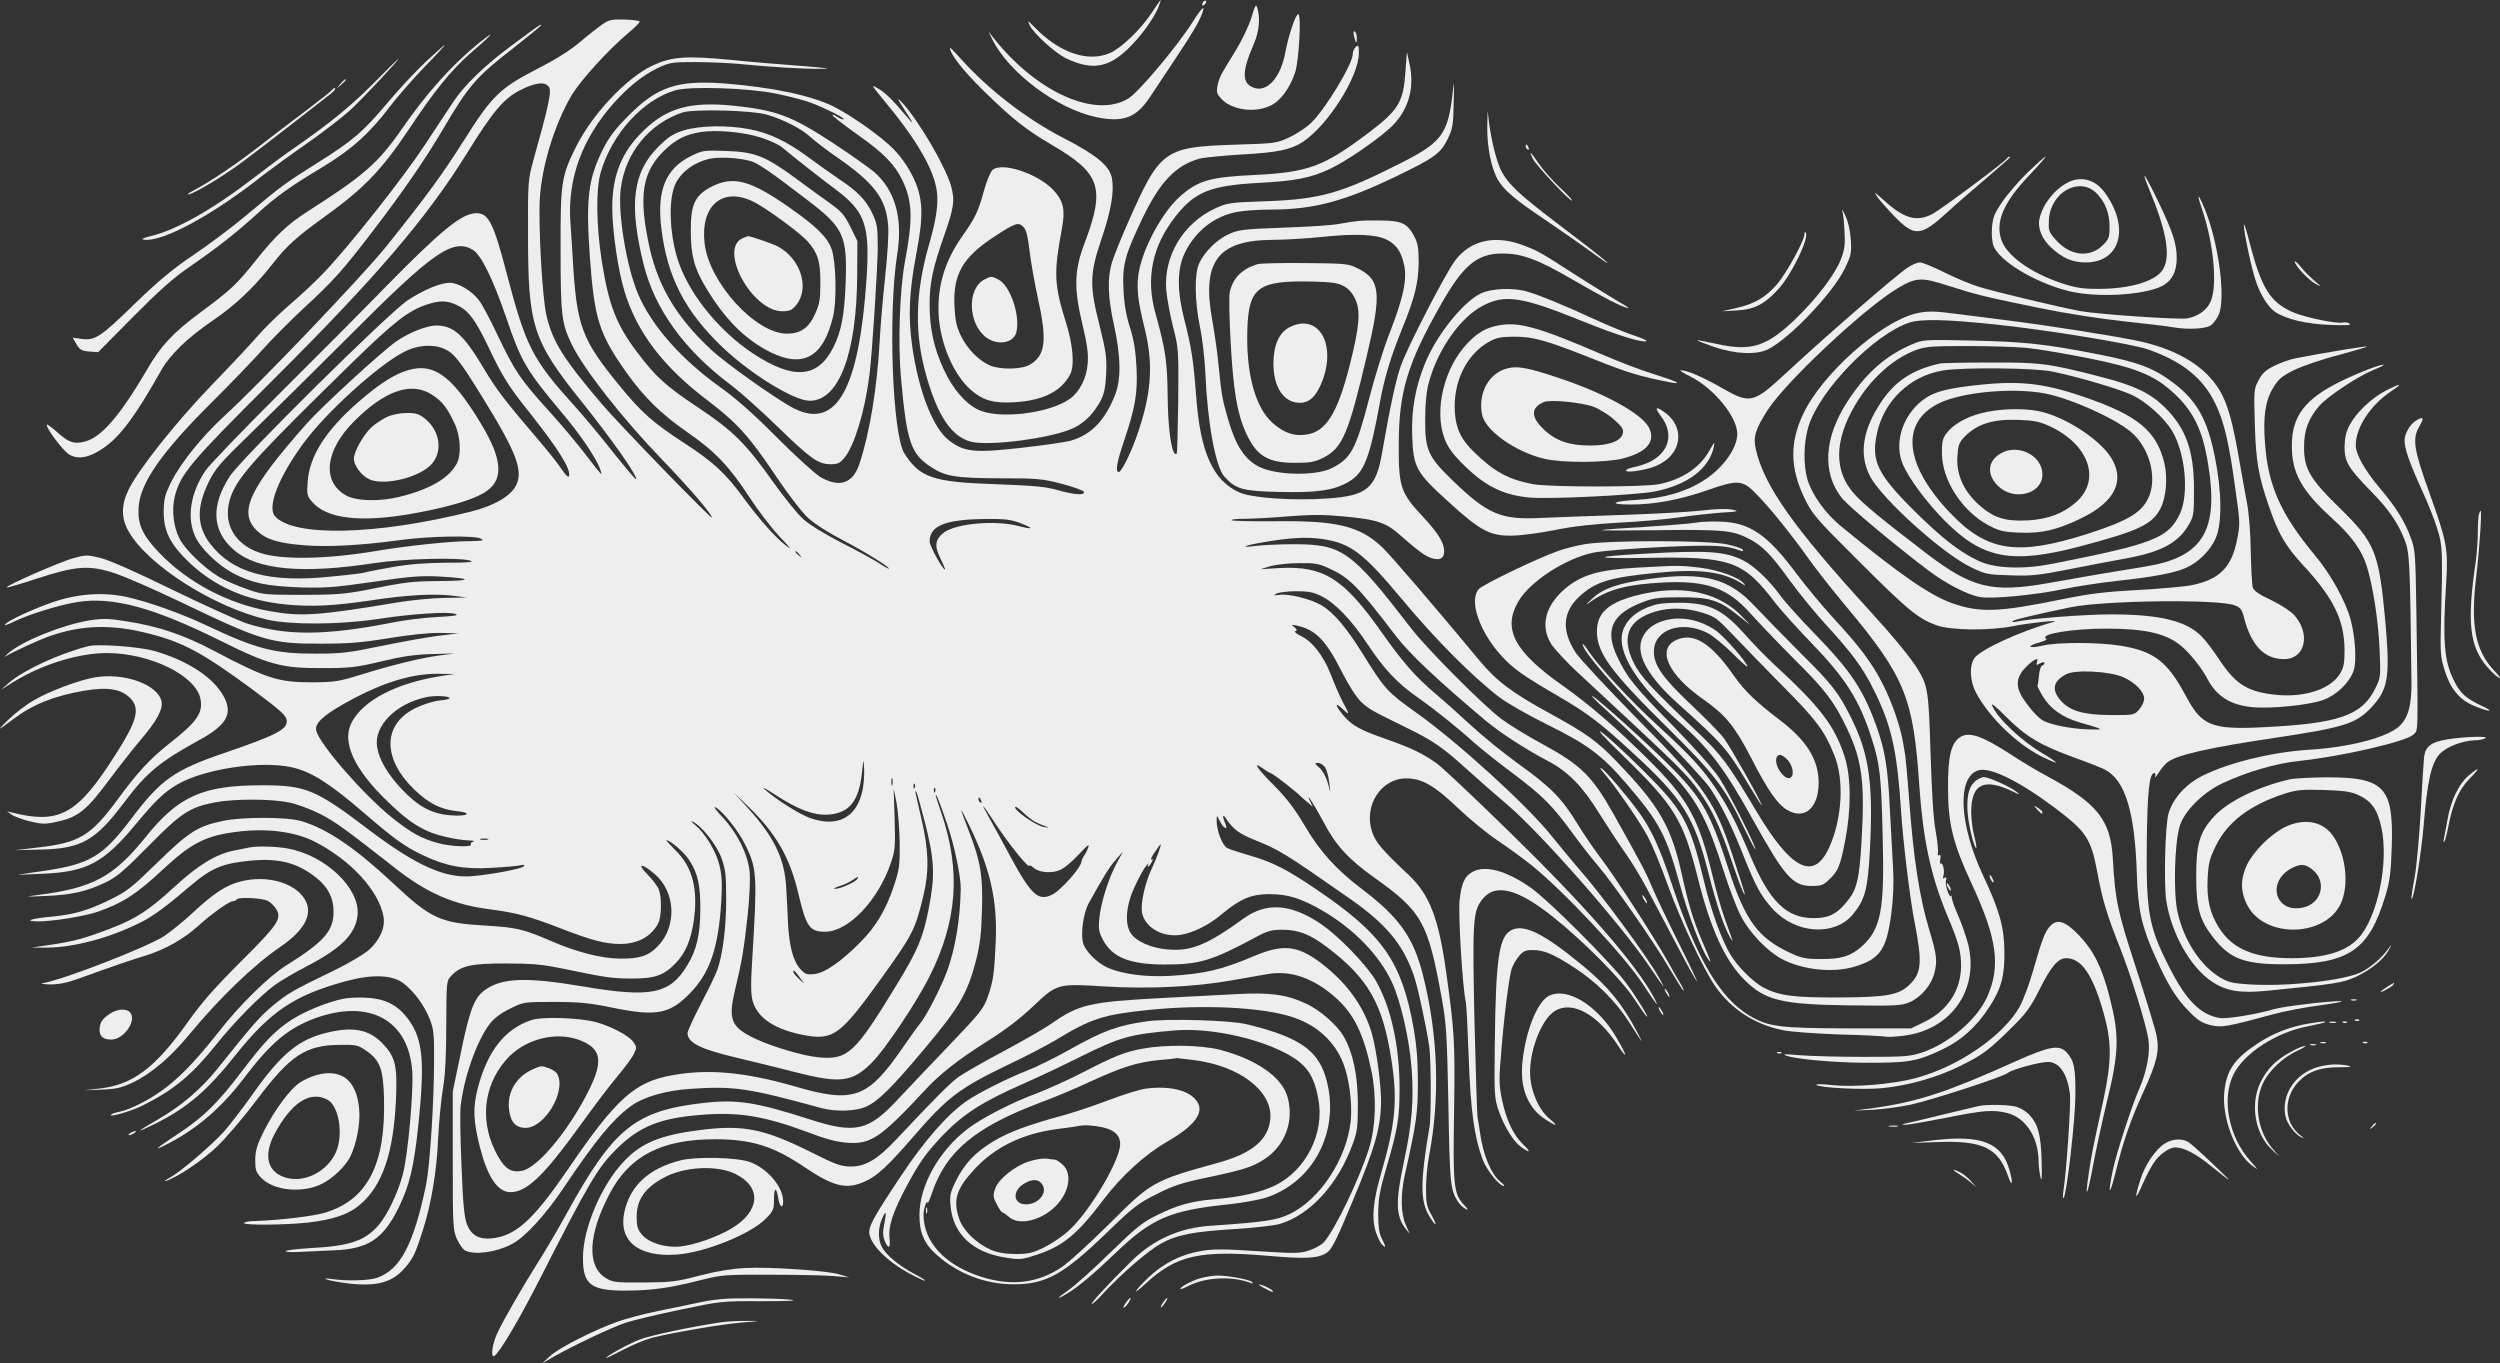 <?xml version="1.0" encoding="UTF-8" standalone="no"?>
<svg
   version="1.0"
   width="1228.871pt"
   height="670.2pt"
   viewBox="0 0 1228.871 670.2"
   preserveAspectRatio="xMidYMid meet"
   id="svg234"
   sodipodi:docname="bg.svg"
   inkscape:version="1.1.1 (3bf5ae0d25, 2021-09-20)"
   xmlns:inkscape="http://www.inkscape.org/namespaces/inkscape"
   xmlns:sodipodi="http://sodipodi.sourceforge.net/DTD/sodipodi-0.dtd"
   xmlns="http://www.w3.org/2000/svg"
   xmlns:svg="http://www.w3.org/2000/svg">
  <rect x="0" y="0" width="1228.871" height="670.2" fill="#333333" stroke="none"/>
  <defs
     id="defs238" />
  <sodipodi:namedview
     id="namedview236"
     pagecolor="#505050"
     bordercolor="#ffffff"
     borderopacity="1"
     inkscape:pageshadow="0"
     inkscape:pageopacity="0"
     inkscape:pagecheckerboard="1"
     inkscape:document-units="pt"
     showgrid="false"
     fit-margin-top="0"
     fit-margin-left="0"
     fit-margin-right="0"
     fit-margin-bottom="0"
     inkscape:zoom="0.70717423"
     inkscape:cx="827.23602"
     inkscape:cy="441.19255"
     inkscape:window-width="1868"
     inkscape:window-height="1016"
     inkscape:window-x="52"
     inkscape:window-y="27"
     inkscape:window-maximized="1"
     inkscape:current-layer="svg234" />
  <g
     transform="matrix(0.1,0,0,-0.1,-19.045,672)"
     fill="#eeeeee"
     stroke="none"
     id="g232">
    <path
       d="m 5851,6656 c -52,-79 -146,-170 -203,-196 -107,-48 -248,-1 -369,123 -39,39 -40,40 -26,11 22,-43 126,-136 180,-162 124,-58 203,-46 300,46 64,61 125,145 151,205 8,20 13,37 12,37 -2,0 -22,-29 -45,-64 z"
       id="path2" />
    <path
       d="m 6107,6713 c -4,-3 -7,-11 -7,-17 0,-6 5,-5 12,2 6,6 9,14 7,17 -3,3 -9,2 -12,-2 z"
       id="path4" />
    <path
       d="m 6342,6634 c -12,-39 -45,-108 -73,-155 -28,-46 -60,-97 -69,-114 -10,-16 -22,-47 -25,-67 -6,-33 -3,-41 22,-67 53,-53 164,-67 239,-30 49,23 96,87 121,164 19,59 31,285 15,285 -13,0 -48,-104 -63,-185 -23,-128 -92,-203 -159,-175 -56,23 -55,79 4,215 26,60 32,124 17,175 -7,22 -11,15 -29,-46 z"
       id="path6" />
    <path
       d="m 6053,6612 c -75,-118 -263,-343 -316,-376 -161,-99 -449,29 -660,294 l -28,35 20,-40 c 81,-164 319,-341 511,-381 131,-27 195,-3 261,96 20,30 77,116 127,191 90,136 114,177 132,224 17,45 -4,26 -47,-43 z"
       id="path8" />
    <path
       d="m 3152,6601 c -20,-14 -70,-53 -110,-87 -49,-42 -121,-87 -215,-135 -180,-93 -219,-131 -356,-349 -108,-170 -180,-269 -384,-524 -118,-146 -618,-670 -793,-830 -110,-101 -215,-231 -262,-325 -31,-63 -36,-83 -37,-145 0,-98 32,-162 128,-253 124,-117 279,-185 471,-204 126,-13 243,-7 427,21 162,25 306,33 394,22 l 70,-9 -110,-2 c -60,-1 -164,-11 -230,-22 -382,-64 -471,-71 -624,-44 -208,36 -409,142 -550,290 -82,87 -105,139 -99,223 8,119 113,269 357,512 92,91 203,207 249,258 45,51 138,144 205,207 144,132 193,186 349,391 145,190 246,337 333,484 131,222 164,261 358,411 70,55 127,102 127,105 0,8 -13,-2 -145,-100 -135,-100 -232,-195 -286,-276 -20,-30 -84,-127 -142,-215 -106,-161 -374,-500 -499,-630 -36,-38 -111,-108 -165,-154 -54,-47 -125,-116 -158,-155 -33,-38 -135,-147 -227,-242 -174,-181 -361,-416 -407,-514 -36,-76 -35,-140 4,-206 96,-165 421,-371 680,-430 115,-26 354,-25 540,3 170,26 351,38 384,25 19,-7 -4,-10 -90,-15 -63,-3 -161,-15 -219,-27 -329,-65 -525,-66 -718,-4 -42,14 -205,88 -362,164 -179,88 -311,146 -354,157 -65,16 -74,16 -132,0 -63,-16 -338,-137 -330,-144 2,-3 69,17 148,43 193,63 259,68 386,25 50,-17 195,-80 320,-140 404,-194 443,-205 692,-205 133,0 197,5 331,27 103,17 199,27 255,26 l 89,-2 -104,-13 c -57,-7 -183,-30 -280,-50 -153,-32 -194,-37 -316,-37 -203,-1 -293,22 -540,139 -125,59 -286,116 -389,139 -117,26 -244,17 -366,-25 -101,-35 -224,-92 -235,-110 -4,-6 15,0 41,13 69,35 230,85 316,98 173,27 373,-27 703,-191 237,-118 301,-135 500,-134 135,0 164,3 290,33 104,25 168,34 250,36 l 110,3 -75,-10 c -90,-12 -222,-44 -385,-94 -108,-34 -131,-37 -235,-38 -172,0 -224,16 -490,156 -143,76 -269,119 -422,143 -92,15 -118,16 -185,6 -136,-22 -334,-102 -403,-163 -14,-13 -21,-20 -15,-16 39,24 169,84 225,103 158,54 303,57 485,10 165,-42 262,-94 505,-273 145,-108 170,-130 170,-158 0,-41 -57,-70 -312,-157 C 1048,2935 980,2887 837,2697 696,2510 632,2472 405,2439 l -130,-19 123,5 c 217,9 300,52 456,239 101,122 143,162 208,200 131,76 406,118 560,85 97,-21 186,-77 359,-226 148,-128 200,-165 289,-207 110,-53 201,-70 334,-62 61,3 125,9 141,12 22,5 27,4 19,-5 -11,-12 -160,-40 -255,-48 -132,-11 -275,54 -504,227 -263,200 -311,220 -526,220 -292,0 -411,-53 -573,-255 -158,-195 -257,-249 -526,-284 -73,-9 -71,-10 36,-5 127,5 201,22 294,67 53,25 92,58 210,178 161,164 203,191 327,215 95,18 278,18 365,-1 37,-7 104,-32 150,-55 76,-39 119,-70 368,-265 158,-125 290,-182 470,-205 130,-17 193,-34 345,-93 153,-59 220,-77 294,-77 86,0 153,36 187,102 16,32 18,125 3,165 -5,15 -31,49 -56,75 -55,55 -29,57 35,2 104,-88 111,-258 15,-356 -47,-48 -89,-61 -188,-60 -89,1 -213,33 -330,84 -141,61 -174,69 -325,78 -226,13 -270,33 -457,208 -187,175 -326,269 -452,306 -71,21 -289,21 -384,1 -125,-26 -167,-53 -321,-203 -128,-125 -150,-143 -236,-185 -108,-53 -178,-73 -288,-83 -98,-9 -137,-22 -67,-23 71,-1 230,25 295,47 125,44 189,85 322,209 142,132 212,167 376,186 138,16 274,-2 367,-49 177,-90 316,-240 340,-367 11,-55 -17,-118 -72,-167 -26,-22 -103,-68 -172,-101 -201,-97 -227,-112 -299,-172 -63,-52 -99,-93 -274,-312 -80,-99 -176,-181 -290,-247 -49,-28 -88,-52 -88,-54 0,-3 33,12 73,32 161,81 256,163 396,339 171,214 289,293 538,361 135,37 234,33 290,-12 53,-43 97,-104 125,-171 20,-52 23,-74 22,-208 0,-203 -21,-519 -39,-608 -62,-296 -127,-418 -241,-458 -41,-14 -149,-17 -224,-6 -29,4 -38,3 -24,-2 11,-5 60,-14 108,-20 136,-16 214,5 274,74 42,47 54,72 90,185 43,134 69,292 76,455 4,77 14,185 23,240 12,70 17,164 17,317 1,214 1,217 25,242 46,49 100,61 271,60 120,0 179,-5 265,-23 226,-47 256,-51 352,-51 114,0 157,16 215,76 49,51 75,114 89,210 21,152 -6,261 -87,341 -29,29 -51,53 -48,53 19,0 89,-61 113,-99 42,-65 54,-121 54,-241 -1,-124 -18,-200 -65,-276 -85,-141 -179,-160 -517,-102 -270,45 -388,42 -472,-15 -56,-38 -78,-92 -122,-305 l -41,-197 v -340 c 0,-325 1,-342 21,-387 12,-25 29,-50 40,-55 46,-23 152,-9 228,31 65,33 165,142 255,276 157,234 240,335 330,402 63,46 172,78 297,86 212,14 280,4 638,-94 72,-20 171,-17 222,6 61,27 126,92 293,291 166,198 205,265 247,424 20,79 27,131 30,246 6,170 -7,247 -63,391 -51,132 -51,136 2,28 102,-210 137,-364 129,-565 -7,-157 -12,-196 -37,-268 -24,-69 -31,-77 -223,-278 -77,-80 -178,-187 -225,-237 -142,-152 -207,-166 -430,-94 -261,84 -357,99 -517,81 -341,-38 -446,-123 -680,-549 -44,-80 -105,-183 -135,-230 -68,-107 -174,-289 -204,-355 -24,-51 -33,-122 -14,-110 27,17 122,178 224,378 242,476 285,549 380,642 109,107 209,148 402,164 191,17 317,-3 537,-85 86,-33 143,-48 192,-51 115,-9 164,24 379,255 78,85 167,154 316,248 80,50 157,109 216,165 120,114 121,115 356,100 212,-13 444,-2 622,30 61,10 141,25 178,31 113,20 228,-20 337,-119 88,-79 135,-177 173,-358 26,-126 21,-274 -12,-380 -49,-154 -168,-401 -223,-462 -11,-12 -43,-30 -71,-39 -46,-16 -68,-16 -255,-4 -162,11 -219,11 -275,1 -102,-17 -186,-60 -262,-132 -71,-69 -82,-93 -13,-29 152,140 265,166 604,137 184,-16 244,-13 287,15 25,16 48,63 129,258 108,259 134,349 138,475 2,80 -22,264 -45,344 -36,125 -113,236 -227,329 -130,105 -202,116 -351,53 -164,-69 -241,-87 -416,-98 -118,-6 -228,8 -302,39 -53,23 -114,83 -124,124 -12,48 2,147 28,194 73,132 102,179 134,215 l 35,40 -31,-57 c -40,-73 -79,-196 -86,-273 -5,-51 -2,-67 18,-105 47,-87 132,-121 305,-121 167,0 229,18 436,129 68,37 86,42 142,42 76,0 136,-23 215,-83 206,-155 277,-279 320,-557 31,-198 20,-314 -51,-559 -40,-136 -47,-222 -25,-289 10,-28 24,-56 32,-62 18,-16 18,-10 -3,31 -13,25 -18,57 -18,124 1,76 7,113 43,235 53,181 62,236 62,380 0,209 -43,402 -117,530 -46,78 -184,221 -272,280 -146,98 -266,106 -378,25 -178,-129 -257,-162 -373,-152 -82,7 -156,40 -182,81 -31,50 -22,142 24,236 19,41 43,84 53,95 9,11 14,14 10,8 -11,-22 4,-14 16,8 8,16 8,20 -1,14 -6,-4 0,11 15,34 15,22 29,41 30,41 6,0 -18,-66 -41,-115 -35,-73 -58,-176 -50,-221 14,-73 101,-123 190,-109 63,10 139,48 204,103 91,75 143,97 232,97 90,0 155,-20 259,-80 154,-89 280,-218 343,-352 43,-92 86,-279 97,-423 12,-155 2,-278 -39,-467 -41,-192 -38,-262 10,-323 l 20,-25 -20,45 c -24,55 -26,147 -4,245 58,261 63,299 64,451 0,108 -6,183 -20,265 -59,334 -152,466 -480,688 -144,98 -215,134 -327,166 -48,14 -98,30 -111,37 -23,12 -53,89 -51,137 0,25 1,25 16,-6 17,-34 41,-47 28,-15 -18,42 -16,56 3,27 31,-48 64,-73 133,-101 131,-53 146,-62 477,-293 177,-124 259,-223 312,-376 20,-57 63,-259 76,-350 9,-62 10,-348 1,-395 -45,-265 -46,-361 -3,-434 15,-26 30,-46 32,-43 3,2 -7,24 -21,48 -21,37 -25,57 -25,126 0,45 6,114 14,155 56,292 46,598 -29,895 -47,186 -117,284 -300,423 -128,97 -208,186 -284,316 -47,79 -87,132 -148,193 -79,79 -109,122 -60,87 12,-9 33,-22 47,-28 22,-11 118,-86 145,-113 6,-6 21,-19 34,-30 l 24,-20 -12,25 c -30,62 22,-19 65,-100 58,-112 121,-182 246,-271 239,-170 267,-220 335,-594 23,-128 26,-174 33,-525 7,-391 9,-418 48,-478 8,-13 24,-28 36,-34 16,-8 15,-4 -8,20 -50,54 -54,93 -48,462 5,342 2,386 -38,675 -37,269 -82,387 -184,483 -134,126 -164,162 -181,213 -43,129 44,264 170,263 76,-1 137,-36 250,-144 55,-53 143,-125 195,-160 52,-35 129,-91 170,-124 160,-129 456,-446 548,-586 65,-100 84,-123 51,-61 -90,166 -332,444 -709,812 -171,167 -332,319 -358,337 -67,48 -124,75 -239,116 -136,47 -174,68 -217,117 -44,52 -47,73 -5,33 35,-32 35,-30 -3,41 -14,28 -40,87 -57,132 -36,91 -90,161 -148,188 -21,10 -32,20 -25,23 10,3 8,8 -5,19 -17,13 -16,14 12,8 92,-20 143,-72 220,-225 34,-67 71,-125 94,-148 40,-38 50,-43 227,-130 129,-63 176,-95 299,-207 55,-50 142,-126 193,-169 171,-146 566,-596 706,-805 67,-100 81,-115 41,-46 -57,102 -283,409 -390,530 -34,39 -95,113 -137,165 -114,145 -464,464 -666,607 -143,102 -154,114 -263,289 -80,129 -144,204 -203,239 -54,31 -162,58 -206,51 -30,-4 -32,-3 -15,6 11,6 53,12 95,12 60,0 85,-4 125,-24 68,-33 147,-115 230,-240 79,-119 143,-187 241,-256 83,-58 197,-149 279,-223 33,-30 119,-98 190,-151 150,-113 194,-157 295,-295 40,-55 97,-127 125,-160 72,-83 278,-379 353,-508 35,-59 65,-107 68,-107 3,0 -3,15 -14,33 -11,17 -41,70 -67,117 -67,119 -256,410 -325,501 -32,41 -84,118 -116,170 -77,126 -132,181 -288,293 -72,52 -176,136 -232,188 -55,51 -137,124 -181,161 -95,81 -157,151 -264,303 -185,262 -283,323 -499,312 l -95,-6 50,15 c 28,8 91,15 140,15 78,1 98,-2 147,-25 102,-46 142,-87 333,-337 66,-85 200,-212 433,-408 75,-63 195,-141 312,-203 99,-52 170,-125 252,-258 40,-64 96,-149 125,-190 29,-40 77,-119 107,-175 29,-55 95,-180 146,-276 50,-96 96,-179 102,-185 5,-5 -35,80 -90,190 -55,110 -114,234 -131,275 -32,76 -55,119 -191,362 -103,182 -159,238 -343,338 -76,41 -168,97 -205,125 -87,64 -370,348 -447,449 -292,379 -336,411 -575,411 -69,0 -152,-4 -184,-8 -85,-11 -64,1 30,17 131,23 215,28 292,17 143,-21 202,-66 402,-306 159,-191 343,-375 473,-474 38,-28 141,-87 230,-131 201,-99 272,-152 392,-292 163,-190 196,-252 264,-500 39,-143 107,-322 138,-363 18,-24 16,-16 -31,92 -41,96 -67,182 -96,313 -53,245 -110,346 -324,568 -95,99 -148,137 -323,233 -191,104 -267,162 -350,262 -217,262 -437,518 -480,559 -111,103 -222,130 -525,126 -114,-1 -210,1 -214,5 -4,4 24,7 62,7 38,0 135,5 216,12 113,9 175,9 270,0 173,-16 213,-30 292,-102 37,-33 85,-72 107,-86 50,-31 93,-30 97,4 7,45 -21,94 -104,183 -110,118 -119,146 -118,359 1,256 43,394 207,683 110,194 178,251 302,251 97,0 173,-28 340,-125 157,-91 238,-133 275,-143 14,-4 -3,9 -38,28 -34,20 -124,76 -200,124 -191,123 -201,129 -276,157 -138,52 -259,24 -334,-77 -49,-67 -231,-419 -265,-514 -25,-68 -56,-216 -92,-424 -30,-179 -74,-217 -268,-230 -167,-12 -371,2 -433,29 -131,58 -194,197 -214,475 -13,175 -24,243 -57,371 -37,141 -37,250 -1,327 52,111 146,186 262,207 33,6 106,11 162,11 212,0 362,40 621,165 184,89 215,111 250,183 24,50 27,68 29,176 3,119 2,119 -6,41 -22,-192 -55,-236 -249,-334 -299,-152 -399,-180 -666,-190 -184,-6 -192,-8 -255,-37 -154,-73 -250,-233 -237,-398 3,-39 18,-120 33,-181 28,-108 28,-115 26,-364 -2,-140 -5,-257 -7,-260 -23,-23 -44,109 -45,286 -2,166 -10,223 -60,403 -49,174 -15,333 100,478 94,119 170,150 405,163 186,10 257,24 353,69 76,36 217,131 293,199 90,81 125,194 98,316 l -13,60 -7,-95 c -10,-152 -33,-190 -182,-303 -220,-166 -296,-194 -561,-207 -220,-10 -279,-28 -368,-108 -83,-75 -175,-243 -198,-360 -15,-76 -9,-142 26,-282 46,-184 35,-330 -41,-542 -31,-86 -73,-168 -85,-168 -18,0 -11,44 24,148 57,169 69,239 63,365 -4,82 -13,135 -32,197 -19,59 -29,116 -32,186 -7,122 8,175 98,361 84,172 160,250 274,283 22,6 117,15 210,21 175,9 243,24 300,62 125,84 274,320 275,436 0,37 -2,42 -15,31 -8,-7 -15,-23 -15,-35 0,-49 -133,-269 -204,-338 -22,-22 -70,-54 -106,-71 -64,-30 -68,-31 -270,-37 -350,-12 -367,-24 -528,-390 -33,-74 -67,-160 -76,-189 -23,-77 -20,-172 10,-307 34,-153 36,-266 6,-343 -49,-125 -117,-196 -215,-225 -27,-8 -138,-24 -246,-36 -228,-26 -281,-21 -354,35 -80,60 -151,242 -183,466 -20,144 -15,267 21,455 37,193 33,275 -19,380 -24,48 -59,97 -94,133 -60,61 -203,162 -289,206 -113,57 -304,97 -543,116 -230,17 -329,-16 -471,-159 -68,-69 -95,-105 -128,-171 -70,-143 -81,-239 -61,-525 22,-302 45,-376 179,-565 86,-121 169,-203 298,-293 137,-94 210,-171 308,-322 43,-66 110,-153 149,-194 54,-57 61,-67 29,-42 -50,38 -129,127 -207,233 -87,120 -151,179 -292,270 -156,102 -210,150 -318,282 -187,228 -211,293 -230,621 -3,50 -8,133 -12,185 -14,211 57,407 213,583 72,80 143,137 213,171 61,29 72,31 185,31 66,0 158,-4 205,-8 177,-17 328,-26 410,-25 67,0 48,3 -90,14 -96,7 -253,20 -349,30 -219,21 -290,16 -385,-29 -129,-62 -295,-239 -376,-402 -70,-142 -75,-172 -74,-505 0,-321 5,-360 56,-465 60,-122 249,-363 443,-564 133,-138 245,-268 245,-285 0,-12 -460,462 -541,558 -193,227 -243,308 -273,438 -20,86 -40,445 -32,573 10,162 73,366 157,508 44,73 180,223 279,306 30,25 55,50 55,55 0,4 -33,9 -73,10 -63,2 -77,-1 -110,-23 z m -261,-313 c 10,-23 -7,-100 -78,-353 -27,-99 -28,-104 -27,-375 0,-443 23,-514 264,-815 150,-187 278,-370 267,-381 -2,-2 -53,58 -113,133 -59,76 -145,178 -189,227 -208,230 -239,290 -335,656 -64,246 -89,294 -150,292 -71,-2 -170,-83 -445,-363 -104,-107 -338,-342 -521,-524 -182,-181 -346,-352 -364,-379 -73,-109 -92,-228 -51,-321 26,-59 110,-141 186,-182 92,-48 164,-64 325,-70 128,-4 171,-1 365,27 184,27 237,31 327,26 162,-9 164,-21 5,-22 -143,-1 -168,-4 -377,-46 -95,-18 -148,-22 -305,-22 -182,0 -193,1 -270,28 -44,15 -104,41 -134,58 -73,42 -172,137 -199,192 -29,58 -38,140 -23,203 28,113 73,167 481,573 512,510 757,797 956,1117 129,208 182,271 266,312 75,38 124,41 139,9 z m 1113,-28 c 60,-12 137,-32 170,-44 78,-30 170,-76 163,-82 -3,-3 -18,3 -33,13 -16,10 -25,12 -20,5 4,-7 59,-49 122,-94 126,-89 181,-144 219,-222 51,-105 54,-191 13,-406 -25,-136 -34,-395 -19,-565 28,-313 48,-373 141,-436 75,-51 123,-59 344,-60 185,0 209,-2 305,-27 58,-15 106,-33 109,-39 6,-19 -44,-16 -129,8 -60,17 -117,22 -304,29 -308,10 -373,32 -449,151 -59,94 -81,687 -35,981 28,178 -11,313 -114,403 -29,24 -121,89 -205,144 -203,133 -278,160 -492,182 -206,20 -320,-11 -434,-121 -109,-105 -156,-219 -156,-382 0,-112 29,-311 61,-413 62,-201 191,-370 410,-535 144,-110 202,-174 334,-371 62,-92 127,-177 158,-205 30,-28 102,-74 168,-108 106,-55 229,-131 229,-141 0,-3 -24,10 -52,29 -29,18 -113,64 -186,101 -76,39 -156,88 -184,114 -27,24 -93,106 -146,180 -133,189 -200,255 -370,368 -158,105 -209,151 -299,271 -104,137 -140,232 -175,452 -27,175 -29,353 -4,435 56,190 208,355 366,401 70,21 357,12 494,-16 z m -46,-103 c 81,-23 173,-70 217,-111 22,-20 80,-65 130,-99 183,-127 241,-204 251,-333 4,-41 -3,-147 -15,-259 -11,-104 -23,-242 -26,-305 -13,-237 -49,-456 -100,-610 -32,-97 -98,-119 -192,-65 -26,16 -122,103 -213,194 -118,119 -200,191 -285,252 -188,135 -335,302 -399,456 -57,136 -100,400 -84,518 23,174 139,317 303,372 54,18 339,11 413,-10 z M 2516,5491 c 40,-25 99,-145 164,-336 73,-214 97,-254 270,-461 87,-102 161,-211 186,-269 8,-19 12,-35 10,-35 -3,0 -36,42 -75,93 -38,50 -122,151 -187,222 -139,154 -163,191 -248,368 -35,75 -76,152 -92,172 -34,45 -101,85 -142,85 -47,0 -130,-35 -209,-87 -97,-66 -817,-778 -873,-864 -95,-147 -87,-270 21,-363 114,-98 336,-118 689,-64 144,22 420,29 473,12 20,-7 -16,-10 -120,-10 -105,-1 -184,-7 -272,-23 -69,-12 -127,-24 -131,-26 -3,-2 -75,-11 -161,-19 -305,-32 -485,17 -596,162 -65,86 -68,177 -7,302 33,67 54,92 212,245 97,94 311,305 477,471 416,418 513,485 611,425 z m -81,-270 c 57,-26 90,-69 153,-200 73,-153 99,-196 207,-331 138,-174 200,-273 193,-308 -2,-12 -14,-2 -38,33 -18,28 -68,90 -109,138 -166,194 -210,251 -272,355 -100,168 -149,212 -236,212 -46,-1 -132,-35 -193,-77 -69,-47 -367,-321 -441,-404 -284,-321 -339,-437 -246,-527 44,-43 104,-62 229,-72 117,-10 282,-1 473,25 145,20 371,24 400,7 17,-9 7,-11 -55,-12 -96,0 -311,-23 -465,-49 -240,-40 -459,-44 -565,-9 -145,47 -199,176 -130,312 46,90 148,200 580,622 203,198 275,255 363,285 66,23 102,23 152,0 z m -62,-215 c 48,-21 76,-55 192,-244 166,-269 199,-357 161,-430 -27,-52 -109,-99 -222,-127 -467,-117 -876,-125 -963,-21 -38,46 21,195 144,361 110,149 361,377 489,444 65,35 142,41 199,17 z m 2832,-857 c 71,-27 66,-34 -11,-14 -113,29 -302,12 -363,-32 -44,-34 -49,-65 -18,-128 15,-30 25,-55 23,-55 -12,0 -76,117 -76,138 0,78 76,109 277,111 91,1 123,-3 168,-20 z M 4121,3993 c 13,-16 12,-17 -3,-4 -17,13 -22,21 -14,21 2,0 10,-8 17,-17 z M 2365,3398 c -224,-34 -390,-120 -447,-231 -48,-95 13,-229 179,-388 78,-75 120,-107 182,-138 47,-25 153,-50 216,-52 22,-1 32,-3 22,-6 -9,-2 -15,-9 -12,-14 9,-14 -95,-11 -158,6 -82,21 -141,54 -232,128 -139,112 -353,358 -370,425 -8,34 29,71 125,126 180,104 336,155 470,154 l 85,-1 z m 33,-107 c 9,-5 -7,-10 -44,-14 -34,-3 -83,-19 -122,-38 -162,-80 -163,-249 -2,-403 68,-65 128,-95 205,-103 80,-8 57,-27 -26,-21 -96,7 -161,42 -243,128 -71,76 -112,145 -122,209 -16,103 92,212 241,244 36,8 100,7 113,-2 z m 2032,-456 c -28,-133 -121,-183 -255,-137 -52,18 -164,88 -225,141 -19,17 6,4 55,-28 108,-71 190,-101 259,-95 101,8 148,66 163,202 8,76 8,76 11,24 2,-30 -2,-78 -8,-107 z m 2274,113 c 8,-13 17,-45 20,-73 l 6,-50 -14,50 c -8,28 -25,59 -41,72 -24,21 -24,23 -6,23 11,0 27,-10 35,-22 z m -2127,-85 c -3,-10 -5,-4 -5,12 0,17 2,24 5,18 2,-7 2,-21 0,-30 z m 110,-15 c -3,-8 -6,-5 -6,6 -1,11 2,17 5,13 3,-3 4,-12 1,-19 z m 100,-20 c -3,-8 -6,-5 -6,6 -1,11 2,17 5,13 3,-3 4,-12 1,-19 z m -174,-253 c 1,-107 -2,-129 -27,-205 -40,-121 -88,-202 -165,-280 -96,-97 -175,-152 -227,-158 -37,-4 -46,-1 -68,23 -36,38 -56,112 -62,225 -2,52 -6,131 -9,175 -7,144 -59,251 -190,395 l -69,75 68,-65 c 141,-136 208,-252 251,-433 38,-162 55,-187 131,-187 115,0 262,155 324,340 20,58 22,80 18,215 l -5,150 15,-75 c 7,-41 14,-129 15,-195 z m 122,110 c 49,-191 53,-266 21,-429 -29,-148 -53,-205 -163,-385 -202,-331 -236,-362 -381,-348 -73,7 -219,50 -302,88 -127,59 -142,94 -106,245 33,137 43,196 62,369 9,86 13,176 9,212 -9,86 -61,189 -132,265 -32,34 -48,56 -36,50 37,-20 113,-115 148,-187 56,-113 58,-151 34,-545 -9,-135 -8,-185 1,-220 23,-85 114,-144 263,-170 132,-23 171,6 358,265 167,232 178,253 219,425 28,121 26,218 -10,374 -32,137 -33,142 -26,135 3,-2 21,-67 41,-144 z m 110,-12 c 37,-109 69,-263 68,-323 -3,-154 -28,-299 -69,-408 -29,-78 -100,-216 -129,-251 -12,-14 -53,-71 -91,-126 -168,-244 -239,-269 -524,-186 -245,71 -427,88 -604,56 -186,-33 -276,-114 -512,-460 -171,-250 -256,-328 -373,-342 -65,-7 -103,14 -125,68 -13,33 -20,99 -27,288 -6,135 -8,269 -4,296 17,146 82,325 145,405 19,25 56,52 98,72 66,33 67,33 217,33 125,0 173,-5 290,-29 215,-44 281,-30 383,78 94,99 134,221 148,446 5,91 3,128 -10,180 -18,70 -70,155 -120,196 -17,14 -22,21 -10,15 45,-22 119,-116 142,-182 19,-54 22,-84 22,-199 0,-140 -17,-274 -44,-348 -8,-24 -45,-99 -81,-168 -36,-69 -65,-133 -65,-142 1,-48 63,-79 241,-121 68,-16 198,-48 288,-71 226,-58 284,-50 384,54 64,67 211,287 274,411 140,277 158,525 59,814 -14,41 -26,77 -26,79 0,18 16,-22 55,-135 z m 169,111 c 3,-8 2,-12 -4,-9 -6,3 -10,10 -10,16 0,14 7,11 14,-7 z m 67,-109 c 64,-99 169,-229 169,-210 0,4 9,0 19,-9 29,-26 92,-31 135,-11 20,9 61,44 91,77 42,45 52,53 44,31 -5,-15 -15,-33 -20,-39 -5,-7 -12,-22 -14,-34 -6,-30 -97,-132 -138,-155 -71,-38 -105,-8 -207,179 -38,72 -87,160 -107,196 -47,84 -38,75 28,-25 z m 198,5 c 14,-7 36,-17 50,-21 22,-8 21,-8 -8,-4 -37,6 -141,78 -141,97 0,7 17,-4 38,-24 20,-20 48,-41 61,-48 z m -2691,-87 c -10,-2 -26,-2 -35,0 -10,3 -2,5 17,5 19,0 27,-2 18,-5 z m 1816,-194 c -9,-15 -85,-49 -109,-48 -11,0 -1,6 21,13 23,7 52,21 65,30 28,19 33,20 23,5 z m -284,-481 23,-33 -26,24 c -15,14 -27,28 -27,33 0,14 5,9 30,-24 z"
       id="path10" />
    <path
       d="m 3551,6079 c -53,-17 -76,-32 -126,-82 -125,-125 -144,-283 -70,-580 55,-218 200,-418 425,-587 47,-35 150,-127 230,-205 165,-160 201,-186 262,-187 36,0 46,4 70,33 48,58 99,224 122,404 13,97 40,521 41,625 0,104 -3,120 -26,170 -32,67 -71,108 -169,173 -41,28 -110,77 -153,109 -100,74 -188,115 -283,133 -109,21 -244,18 -323,-6 z m 379,-35 c 41,-13 87,-34 102,-46 62,-52 188,-151 267,-210 145,-109 168,-176 151,-438 -37,-545 -148,-743 -358,-637 -80,41 -335,221 -408,290 -164,153 -256,305 -299,493 -59,263 -39,383 80,493 52,48 98,70 170,82 77,12 211,0 295,-27 z"
       id="path12" />
    <path
       d="m 3583,5951 c -121,-62 -164,-167 -142,-351 28,-239 115,-409 300,-586 138,-132 353,-264 429,-264 145,0 232,233 234,620 l 1,165 -34,69 c -28,57 -44,76 -98,115 -36,25 -111,80 -168,122 -152,112 -203,132 -345,137 -112,4 -116,3 -177,-27 z m 298,-23 c 35,-10 98,-53 283,-195 174,-133 192,-173 183,-407 -6,-155 -21,-234 -59,-311 -77,-154 -195,-164 -394,-34 -175,115 -329,309 -377,479 -35,123 -40,268 -11,345 23,63 94,118 175,135 49,10 145,4 200,-12 z"
       id="path14" />
    <path
       d="m 3689,5803 c -82,-42 -104,-88 -103,-218 0,-120 17,-184 75,-280 93,-155 193,-255 318,-317 162,-79 260,-22 307,179 18,78 14,263 -7,326 -20,60 -76,115 -214,211 -188,131 -270,152 -376,99 z m 206,-75 c 64,-32 228,-153 265,-194 51,-59 63,-97 63,-205 0,-81 -4,-104 -26,-152 -31,-69 -71,-97 -139,-97 -153,0 -381,250 -404,442 -22,188 88,282 241,206 z"
       id="path16" />
    <path
       d="m 3843,5550 c -124,-50 42,-360 193,-360 34,0 47,5 67,29 70,84 23,232 -92,291 -28,14 -142,53 -145,49 -1,0 -11,-4 -23,-9 z"
       id="path18" />
    <path
       d="m 2169,4891 c -59,-23 -126,-68 -218,-148 -158,-137 -240,-266 -248,-390 -5,-63 -3,-71 21,-99 69,-83 235,-104 486,-60 162,28 294,65 357,102 101,59 98,159 -12,341 -151,250 -243,310 -386,254 z m 143,-110 c 51,-32 77,-65 113,-143 29,-61 34,-152 11,-196 -38,-72 -130,-126 -277,-163 -103,-26 -218,-23 -270,7 -118,69 -100,221 43,364 150,150 279,195 380,131 z"
       id="path20" />
    <path
       d="m 2094,4671 c -22,-10 -57,-33 -76,-50 -39,-34 -88,-121 -88,-155 0,-36 39,-86 78,-103 77,-32 251,12 307,79 52,62 37,160 -33,218 -31,25 -45,30 -92,30 -32,0 -72,-8 -96,-19 z"
       id="path22" />
    <path
       d="m 2803,1706 c -131,-43 -218,-154 -265,-339 -24,-94 -21,-158 12,-288 38,-147 87,-219 150,-219 80,0 164,81 343,329 61,85 141,191 178,235 38,45 76,96 85,115 15,31 15,35 -3,60 -22,31 -108,76 -184,97 -78,21 -264,28 -316,10 z m 245,-102 c 96,-40 107,-99 42,-233 -96,-198 -255,-392 -334,-406 -51,-10 -82,8 -117,70 -91,158 -77,341 37,473 89,105 251,147 372,96 z"
       id="path24" />
    <path
       d="m 2810,1464 c -80,-35 -125,-108 -118,-191 6,-67 32,-97 82,-97 94,0 201,180 156,264 -5,10 -24,23 -41,29 -39,13 -36,14 -79,-5 z"
       id="path26" />
    <path
       d="m 6846,6543 c 9,-38 14,-42 14,-10 0,14 -5,29 -10,32 -7,4 -8,-3 -4,-22 z"
       id="path28" />
    <path
       d="m 2545,6509 c -131,-106 -259,-248 -380,-424 -115,-166 -186,-228 -462,-404 -99,-64 -156,-117 -255,-241 -94,-118 -123,-145 -270,-254 C 1043,5086 983,5023 916,4908 783,4680 690,4571 609,4550 c -53,-15 -82,-5 -139,47 -28,25 -50,40 -50,35 0,-22 81,-128 110,-146 44,-26 96,-17 165,29 84,56 159,156 285,380 45,81 133,166 260,252 108,74 199,160 288,273 71,91 118,134 264,239 187,135 274,225 406,422 128,193 207,290 300,373 81,70 108,96 102,96 -3,-1 -27,-19 -55,-41 z"
       id="path30" />
    <path
       d="m 2285,6418 c -48,-45 -132,-135 -186,-199 -125,-148 -169,-187 -349,-300 -162,-102 -174,-111 -351,-259 -69,-58 -186,-145 -260,-195 C 1038,5397 969,5339 855,5229 685,5063 657,5045 592,5054 l -44,6 19,-33 c 16,-27 26,-32 63,-35 l 43,-3 171,173 c 132,133 197,191 286,252 124,85 227,166 330,260 89,81 161,132 313,223 146,88 236,169 337,303 35,46 111,133 168,192 58,59 102,108 100,108 -3,0 -44,-37 -93,-82 z"
       id="path32" />
    <path
       d="m 4860,6485 c 0,-30 63,-111 166,-212 141,-138 206,-190 341,-269 235,-138 257,-209 153,-484 -49,-129 -51,-217 -10,-390 25,-104 31,-149 27,-197 -5,-72 -40,-139 -87,-173 -104,-74 -356,-103 -455,-52 -61,30 -123,104 -165,195 -49,105 -70,203 -70,319 0,107 15,178 69,333 52,147 56,181 36,252 -27,94 -154,312 -235,403 -34,38 -31,27 10,-35 42,-64 45,-73 9,-30 -69,82 -108,121 -141,139 -38,23 -39,23 37,-69 135,-163 211,-288 241,-389 22,-79 15,-157 -31,-316 -67,-236 -70,-437 -9,-645 56,-193 122,-290 216,-316 89,-24 405,18 505,67 57,27 101,73 135,137 16,31 23,65 26,132 3,78 -1,108 -32,232 -51,201 -50,255 10,432 47,139 62,230 50,296 -12,60 -73,111 -235,195 -187,96 -378,244 -514,398 -26,29 -47,50 -47,47 z"
       id="path34" />
    <path
       d="m 2030,6314 c -112,-113 -217,-199 -390,-319 -47,-32 -132,-95 -190,-140 -208,-161 -390,-265 -520,-296 -37,-9 -47,-15 -32,-17 89,-14 339,121 587,318 39,30 135,100 214,155 79,55 173,128 210,161 62,57 247,254 239,254 -2,0 -55,-52 -118,-116 z"
       id="path36" />
    <path
       d="m 1864,6308 -19,-23 23,19 c 12,11 22,21 22,23 0,8 -8,2 -26,-19 z"
       id="path38" />
    <path
       d="m 1825,6280 c -4,-6 -62,-52 -128,-102 -67,-50 -169,-128 -227,-173 -111,-87 -244,-177 -326,-220 -27,-14 -38,-23 -24,-20 36,9 182,98 270,165 73,54 367,282 425,328 15,12 26,25 23,28 -4,3 -9,0 -13,-6 z"
       id="path40" />
    <path
       d="m 7501,6095 c -1,-99 20,-204 53,-260 31,-52 86,-98 231,-195 60,-41 162,-111 225,-157 63,-46 97,-68 75,-48 -22,20 -126,101 -232,181 -193,146 -249,198 -284,266 -21,42 -47,142 -59,233 l -7,60 z"
       id="path42" />
    <path
       d="m 7690,6001 c 0,-6 4,-13 10,-16 6,-3 7,1 4,9 -7,18 -14,21 -14,7 z"
       id="path44" />
    <path
       d="m 7726,5938 c 18,-34 184,-211 192,-204 2,3 -25,32 -61,65 -35,34 -82,86 -102,116 -43,62 -53,70 -29,23 z"
       id="path46" />
    <path
       d="m 10055,5941 c -11,-18 -323,-250 -366,-273 -78,-40 -138,-23 -237,66 -50,45 -53,47 -32,16 14,-19 52,-62 85,-96 97,-99 128,-96 258,23 40,37 125,111 190,166 64,55 117,101 117,103 0,7 -9,4 -15,-5 z"
       id="path48" />
    <path
       d="m 10158,5873 c -43,-42 -100,-108 -125,-145 -40,-58 -47,-77 -51,-128 -3,-35 1,-72 8,-90 31,-75 202,-178 366,-220 136,-35 373,-22 464,25 46,24 70,70 70,135 0,73 -19,130 -92,282 -63,131 -88,166 -45,62 85,-204 108,-325 72,-394 -31,-60 -159,-100 -319,-100 -82,0 -112,5 -185,29 -146,49 -263,132 -291,207 -34,90 7,188 134,321 48,51 85,93 81,93 -4,0 -43,-35 -87,-77 z"
       id="path50" />
    <path
       d="m 5067,5882 c -10,-10 -28,-57 -41,-103 -26,-97 -43,-131 -102,-215 -88,-124 -125,-243 -120,-384 6,-144 72,-300 158,-376 59,-52 114,-68 216,-61 139,8 229,53 273,137 22,43 14,145 -21,255 -58,186 -61,242 -19,465 16,88 7,132 -41,184 -78,84 -262,144 -303,98 z m 157,-281 c 11,-12 20,-50 27,-112 6,-52 24,-155 40,-229 48,-215 39,-287 -39,-333 -40,-23 -142,-25 -194,-4 -55,23 -111,80 -143,144 -23,47 -29,75 -33,148 -7,155 39,238 190,338 113,74 125,78 152,48 z"
       id="path52" />
    <path
       d="m 5031,5347 c -89,-44 -83,-221 9,-287 56,-40 133,-26 146,26 21,81 -29,230 -88,260 -33,17 -36,17 -67,1 z"
       id="path54" />
    <path
       d="m 10355,5823 c -66,-34 -122,-105 -139,-176 -11,-47 10,-101 58,-145 55,-51 104,-72 168,-72 174,0 220,176 91,348 -45,60 -116,78 -178,45 z m 138,-50 c 43,-41 67,-99 67,-166 0,-54 -3,-62 -33,-92 -65,-65 -163,-53 -233,28 -34,39 -35,45 -32,99 9,132 146,210 231,131 z"
       id="path56" />
    <path
       d="m 11014,5693 c 58,-169 77,-377 43,-455 -18,-42 -63,-74 -116,-83 -42,-7 -438,20 -526,36 -92,17 -422,95 -500,120 -38,12 -114,43 -167,70 -54,27 -108,49 -120,49 -13,0 -41,-12 -63,-27 -58,-39 -411,-345 -590,-512 -167,-155 -180,-159 -324,-76 -94,53 -168,85 -199,85 -8,0 13,-14 48,-31 115,-58 230,-198 230,-282 0,-70 -70,-168 -164,-228 -86,-56 -196,-88 -328,-96 -124,-7 -146,-23 -30,-23 115,0 242,24 377,71 150,53 172,51 243,-24 65,-66 173,-201 253,-314 34,-48 115,-151 179,-228 295,-352 336,-453 365,-890 18,-260 56,-440 136,-632 58,-137 69,-179 69,-253 -1,-117 -65,-217 -178,-272 l -67,-33 h -310 c -339,1 -392,8 -484,62 -145,85 -261,281 -383,648 -61,183 -101,270 -167,360 -54,74 -161,199 -180,209 -9,5 -2,-7 15,-26 54,-62 173,-234 214,-310 21,-40 67,-149 100,-243 64,-175 172,-406 231,-492 78,-113 196,-190 334,-217 39,-8 165,-17 280,-21 116,-3 217,-8 225,-11 9,-2 48,0 89,5 230,29 369,223 317,445 -9,37 -32,104 -51,147 -19,43 -33,84 -31,91 1,7 1,9 -2,4 -8,-16 -33,56 -26,77 4,14 3,17 -7,12 -9,-6 -11,-3 -6,9 8,21 -2,68 -13,61 -4,-2 -5,7 -2,22 3,17 1,24 -6,19 -6,-3 -8,1 -6,11 3,10 -2,59 -11,108 -11,59 -19,190 -25,380 -9,305 -13,333 -62,414 -35,57 -116,156 -239,291 -375,410 -518,614 -558,792 -14,60 -2,99 60,195 93,142 479,503 639,597 89,53 116,54 245,12 144,-46 187,-56 455,-111 132,-27 303,-53 415,-65 104,-11 212,-24 240,-29 66,-12 155,-8 182,9 12,8 29,31 39,52 36,80 1,349 -67,518 -34,83 -43,84 -15,3 z"
       id="path58" />
    <path
       d="m 9246,5685 c 4,-11 9,-56 11,-100 4,-66 1,-90 -17,-138 -28,-74 -119,-194 -224,-295 -142,-136 -217,-160 -385,-123 -52,11 -96,20 -97,18 -2,-2 36,-16 84,-33 105,-35 206,-39 263,-11 105,52 316,273 376,394 33,68 35,77 31,145 -3,46 -13,90 -27,118 -11,25 -18,36 -15,25 z"
       id="path60" />
    <path
       d="m 6860,5633 c -19,-2 -60,-8 -90,-14 -30,-6 -152,-14 -270,-18 -192,-7 -221,-10 -267,-31 -59,-25 -124,-89 -149,-147 -23,-53 -21,-182 5,-311 12,-57 24,-163 27,-235 10,-237 50,-453 93,-500 56,-62 91,-71 266,-75 187,-5 270,7 342,48 79,45 106,115 158,400 21,116 54,222 110,360 59,145 78,220 79,320 0,67 -4,94 -20,125 -34,66 -62,80 -162,81 -48,1 -103,0 -122,-3 z m 147,-91 c 49,-26 71,-58 86,-127 14,-71 -4,-157 -73,-335 -29,-74 -74,-219 -100,-321 -64,-246 -88,-292 -181,-339 -78,-41 -277,-37 -360,6 -71,36 -115,104 -153,237 -27,93 -31,114 -46,264 -5,56 -19,155 -31,220 -52,287 27,392 295,394 61,0 170,7 241,14 168,18 269,13 322,-13 z"
       id="path62" />
    <path
       d="m 6370,5421 c -78,-25 -120,-69 -135,-139 -4,-18 -2,-131 5,-250 13,-233 32,-347 76,-442 51,-111 107,-145 239,-145 77,0 98,4 140,25 95,49 123,115 215,505 73,309 66,371 -48,427 -44,22 -59,23 -257,25 -115,1 -221,-1 -235,-6 z m 423,-106 c 25,-13 44,-33 58,-63 29,-58 22,-137 -26,-327 -61,-241 -119,-331 -219,-342 -58,-7 -105,10 -159,57 -87,77 -133,246 -125,466 7,202 54,236 318,230 89,-2 124,-6 153,-21 z"
       id="path64" />
    <path
       d="m 6530,5112 c -52,-26 -80,-88 -80,-180 0,-116 51,-192 130,-192 48,0 82,33 111,109 69,184 -22,333 -161,263 z"
       id="path66" />
    <path
       d="m 11220,5614 c 0,-36 38,-216 60,-279 23,-67 61,-127 95,-149 53,-35 150,-58 265,-63 82,-3 111,-2 100,6 -8,6 -22,8 -31,6 -28,-9 -192,25 -252,52 -108,49 -151,118 -208,338 -15,61 -28,100 -29,89 z"
       id="path68" />
    <path
       d="m 9060,5568 c 0,-31 -90,-194 -135,-246 -59,-66 -111,-96 -200,-116 l -70,-16 72,4 c 86,4 138,31 205,105 68,75 155,257 134,279 -3,3 -6,-2 -6,-10 z"
       id="path70" />
    <path
       d="m 11470,5434 c 0,-18 71,-94 104,-110 30,-16 30,-15 -6,15 -21,18 -51,48 -68,69 -16,20 -30,32 -30,26 z"
       id="path72" />
    <path
       d="m 7470,5278 c -89,-43 -220,-207 -276,-347 -47,-116 -66,-226 -62,-351 5,-157 19,-183 180,-328 153,-140 202,-166 307,-165 42,0 137,12 211,27 92,19 194,30 320,37 102,5 235,17 295,26 61,9 153,19 205,23 86,5 91,7 55,15 -26,5 -78,4 -145,-4 -58,-7 -233,-17 -390,-22 -157,-5 -339,-12 -406,-15 -195,-10 -261,18 -431,182 -124,120 -138,152 -137,304 0,77 6,136 18,180 44,163 155,320 265,377 110,58 192,45 493,-77 171,-69 288,-105 311,-97 7,2 -19,14 -58,27 -38,12 -128,49 -200,82 -147,68 -259,114 -325,134 -69,21 -176,17 -230,-8 z"
       id="path74" />
    <path
       d="m 9608,5179 c -173,-41 -462,-298 -554,-494 -67,-141 -65,-266 7,-415 39,-80 54,-97 268,-310 239,-239 289,-280 379,-313 72,-26 257,-28 377,-5 77,16 241,33 200,21 -163,-45 -362,-137 -390,-179 -26,-40 -21,-115 10,-172 64,-118 198,-248 318,-309 38,-19 71,-33 73,-31 2,2 -25,21 -59,41 -110,64 -226,174 -254,238 -7,17 18,-3 70,-56 96,-96 166,-138 334,-199 65,-23 132,-50 150,-59 100,-52 147,-207 157,-512 5,-176 24,-260 91,-409 62,-138 101,-202 165,-267 44,-45 65,-58 106,-68 55,-13 78,-9 307,53 53,15 159,35 235,45 75,10 119,19 97,20 -54,1 -281,-26 -325,-39 -83,-25 -235,-50 -269,-44 -95,16 -166,88 -248,251 -101,197 -114,269 -110,618 3,250 13,335 37,335 5,0 7,-8 4,-17 -4,-10 4,-2 16,17 12,19 32,43 43,52 46,37 204,73 542,123 332,50 388,68 465,151 80,87 89,148 66,414 -32,347 -49,390 -224,562 -147,143 -177,194 -176,303 0,81 22,139 75,200 40,46 189,145 265,176 30,12 53,23 51,25 -7,7 -119,-36 -212,-81 -175,-86 -239,-171 -239,-315 -1,-135 48,-222 199,-359 93,-84 144,-154 169,-233 31,-101 56,-261 63,-405 6,-140 6,-143 -21,-197 -66,-134 -180,-173 -557,-191 -249,-12 -296,8 -374,154 -91,170 -156,220 -321,247 -112,18 -311,18 -386,0 -68,-16 -79,-2 -13,16 27,7 40,15 33,19 -35,22 128,49 297,49 191,0 294,-24 367,-85 44,-37 103,-111 129,-162 44,-85 115,-130 222,-139 92,-9 284,11 349,36 65,24 129,86 148,145 15,45 8,162 -15,249 -24,90 -98,224 -176,317 -167,201 -230,341 -245,550 -10,129 1,207 39,271 27,45 43,58 102,88 39,19 136,53 218,74 81,22 145,41 143,43 -3,3 -206,-30 -346,-57 -30,-5 -80,-23 -110,-38 -43,-21 -60,-37 -78,-72 -23,-43 -23,-51 -18,-215 5,-182 18,-254 68,-400 47,-138 81,-197 169,-293 150,-161 203,-270 204,-417 0,-67 -4,-86 -23,-118 -47,-74 -169,-115 -307,-103 -145,14 -203,49 -286,174 -28,42 -65,92 -83,110 -74,79 -205,112 -448,112 -133,0 -402,-21 -468,-36 -14,-3 -21,-2 -17,3 8,7 103,30 285,68 168,34 731,41 809,9 25,-10 34,-21 43,-56 35,-140 100,-208 198,-208 103,0 132,122 51,215 -19,21 -65,51 -114,75 -59,27 -86,46 -91,62 -4,13 -8,93 -10,178 -1,90 -9,191 -19,240 -9,47 -25,137 -36,200 -33,194 -58,285 -99,353 -69,114 -199,195 -385,238 -100,23 -475,82 -655,104 -74,9 -184,23 -243,31 -119,16 -154,16 -209,3 z m 382,-53 c 260,-27 676,-95 760,-124 167,-58 270,-141 330,-266 44,-92 68,-194 100,-432 22,-153 22,-164 6,-240 -26,-132 -86,-192 -220,-220 -34,-7 -153,-18 -266,-24 -165,-9 -237,-18 -375,-46 -307,-63 -401,-67 -536,-20 -110,38 -262,143 -550,380 -76,62 -142,155 -164,229 -21,72 -19,182 5,261 56,180 324,455 498,511 56,18 182,15 412,-9 z m 213,-1662 c -5,-14 -3,-15 15,-5 13,7 22,8 22,2 0,-5 -5,-11 -12,-13 -6,-2 -13,-24 -15,-48 -2,-24 -5,-45 -7,-48 -3,-2 8,-25 23,-50 37,-64 98,-108 184,-133 125,-36 126,-37 37,-34 -81,3 -178,22 -217,43 -24,13 -64,58 -97,107 -40,60 -36,107 13,156 40,40 65,51 54,23 z m 425,-73 c 59,-27 102,-71 102,-106 0,-13 -11,-37 -24,-52 -24,-28 -26,-28 -138,-28 -137,1 -202,20 -248,71 -46,53 -38,95 25,129 46,25 213,16 283,-14 z"
       id="path76" />
    <path
       d="m 9588,5027 c -128,-55 -225,-140 -316,-280 -116,-178 -126,-351 -28,-475 33,-41 252,-225 424,-355 87,-66 197,-123 257,-132 60,-10 275,11 406,39 63,13 179,31 259,40 180,19 287,39 344,64 63,28 120,84 147,145 33,73 31,232 -4,404 -37,182 -88,273 -202,360 -95,72 -168,101 -364,140 -265,52 -364,63 -626,69 -237,5 -241,5 -297,-19 z m 564,-17 c 53,-5 188,-28 300,-50 236,-47 327,-84 420,-169 100,-91 146,-185 173,-356 53,-325 -28,-455 -310,-500 -127,-20 -303,-50 -475,-81 -278,-49 -376,-25 -598,144 -220,168 -312,244 -356,293 -102,113 -100,263 4,439 77,130 188,229 300,270 48,17 81,19 250,19 107,0 239,-4 292,-9 z"
       id="path78" />
    <path
       d="m 9725,4933 c -136,-31 -219,-86 -289,-191 -90,-136 -108,-254 -55,-360 55,-110 357,-383 499,-451 71,-34 82,-36 192,-39 102,-4 139,0 295,31 98,19 221,43 273,52 172,31 256,76 307,162 27,46 28,53 28,178 0,194 -41,304 -150,409 -71,67 -148,103 -317,146 -250,64 -289,69 -538,68 -124,0 -234,-2 -245,-5 z m 551,-39 c 121,-24 322,-83 391,-114 72,-33 162,-114 201,-179 65,-110 83,-310 38,-406 -57,-120 -128,-148 -626,-246 -147,-29 -282,-24 -364,14 -92,43 -180,111 -316,246 -181,180 -212,245 -184,378 34,162 162,285 325,312 97,16 448,13 535,-5 z"
       id="path80" />
    <path
       d="m 9880,4824 c -147,-18 -203,-37 -258,-87 -87,-81 -119,-203 -78,-300 28,-67 119,-190 207,-278 185,-186 328,-213 663,-125 291,77 356,108 397,188 27,53 35,149 19,219 -38,161 -132,238 -399,329 -205,70 -323,81 -551,54 z m 363,-38 c 127,-25 343,-122 423,-190 87,-74 127,-213 90,-311 -32,-81 -96,-122 -301,-188 -346,-111 -495,-90 -676,99 -227,237 -250,446 -59,541 113,56 363,79 523,49 z"
       id="path82" />
    <path
       d="m 9930,4689 c -79,-20 -140,-56 -174,-102 -17,-23 -21,-43 -20,-96 1,-132 99,-283 227,-352 54,-29 73,-34 152,-37 109,-5 185,12 303,69 171,82 222,189 146,305 -61,91 -229,198 -352,223 -79,16 -198,12 -282,-10 z m 342,-67 c 189,-91 246,-263 123,-371 -64,-56 -138,-83 -236,-89 -113,-6 -171,13 -243,78 -74,68 -110,149 -104,236 3,54 8,68 33,95 63,65 140,90 270,85 77,-3 101,-8 157,-34 z"
       id="path84" />
    <path
       d="m 10023,4490 c -63,-38 -68,-103 -11,-159 78,-76 218,-40 218,57 0,94 -122,154 -207,102 z"
       id="path86" />
    <path
       d="m 7553,5120 c -59,-12 -99,-35 -147,-85 -116,-119 -168,-330 -115,-471 15,-40 39,-74 83,-118 112,-114 202,-160 339,-172 99,-8 516,12 610,30 162,31 270,113 292,221 5,25 2,23 -19,-15 -47,-87 -134,-146 -251,-170 -72,-15 -538,-15 -618,0 -122,23 -190,60 -290,157 -64,62 -89,113 -95,194 -11,151 58,291 173,352 31,17 57,22 120,22 95,0 157,-18 401,-115 156,-62 215,-80 357,-108 77,-15 42,3 -73,39 -58,17 -175,62 -260,99 -309,133 -406,160 -507,140 z"
       id="path88" />
    <path
       d="m 7603,4910 c -92,-21 -148,-120 -128,-226 14,-79 163,-185 306,-219 89,-21 300,-20 385,1 118,30 163,82 131,150 -33,69 -218,171 -447,247 -147,49 -198,59 -247,47 z m 419,-189 c 32,-12 78,-41 104,-65 40,-36 46,-46 41,-68 -10,-37 -69,-58 -161,-58 -102,0 -170,24 -228,80 -64,61 -63,107 2,134 32,13 185,-2 242,-23 z"
       id="path90" />
    <path
       d="m 11916,4799 c -69,-36 -145,-109 -177,-170 -16,-31 -23,-61 -24,-105 0,-74 18,-104 129,-218 87,-88 132,-153 167,-241 24,-63 26,-105 33,-700 1,-116 -18,-180 -65,-219 -63,-53 -242,-99 -434,-111 -201,-12 -439,-74 -557,-144 -67,-41 -119,-104 -138,-169 -17,-58 -24,-346 -11,-430 25,-162 119,-327 224,-397 70,-47 140,-58 272,-45 335,33 372,39 437,69 75,36 136,86 161,132 16,31 16,32 0,9 -33,-47 -90,-96 -139,-120 -86,-40 -358,-70 -543,-59 -82,5 -106,10 -144,32 -99,58 -182,184 -213,324 -21,96 -15,337 11,423 22,72 112,163 206,208 120,57 266,100 384,112 207,22 524,95 558,129 25,24 24,-20 15,611 -4,272 -6,300 -26,353 -31,85 -72,151 -153,247 -75,89 -119,167 -119,211 0,88 73,199 177,268 59,39 45,39 -31,0 z"
       id="path92" />
    <path
       d="m 8355,4674 c 64,-84 42,-175 -54,-224 -20,-10 -54,-21 -74,-25 -58,-11 -59,-29 -1,-21 71,10 115,25 152,53 82,62 83,168 2,231 -50,38 -60,32 -25,-14 z"
       id="path94" />
    <path
       d="m 12072,4656 c -33,-17 -62,-66 -62,-102 0,-40 25,-111 88,-249 28,-61 61,-144 73,-185 26,-81 27,-108 18,-460 -4,-151 -2,-171 19,-238 27,-87 72,-141 140,-170 78,-33 112,-34 42,-2 -78,37 -105,61 -135,120 -51,100 -59,198 -40,492 10,159 2,199 -82,433 -77,214 -85,265 -53,324 27,46 25,55 -8,37 z"
       id="path96" />
    <path
       d="m 12376,4194 c -3,-9 -6,-50 -6,-92 0,-42 -5,-106 -10,-142 -44,-298 -31,-417 56,-518 20,-23 45,-47 57,-53 13,-7 5,6 -20,32 -96,100 -120,225 -90,471 14,113 28,318 21,318 -1,0 -5,-7 -8,-16 z"
       id="path98" />
    <path
       d="m 8520,4150 c -25,-4 -135,-13 -245,-20 -110,-6 -204,-13 -210,-16 -5,-2 122,-2 284,0 311,4 358,-1 438,-42 67,-35 109,-77 200,-204 47,-64 128,-164 180,-220 126,-137 183,-214 236,-323 85,-171 113,-296 132,-590 9,-146 45,-442 67,-550 38,-195 34,-247 -24,-304 -53,-52 -111,-63 -346,-64 -223,-1 -294,8 -372,48 -50,26 -125,100 -162,160 -43,70 -97,217 -132,366 -70,291 -101,346 -306,549 -81,80 -169,161 -196,180 -30,21 11,-24 105,-115 254,-247 295,-315 367,-600 62,-248 131,-401 225,-497 104,-106 183,-126 529,-130 221,-3 249,-1 288,16 57,25 108,86 122,147 14,56 10,89 -26,208 -48,157 -78,352 -99,641 -8,107 -17,204 -19,215 -2,11 -7,40 -11,65 -13,79 -56,203 -101,290 -54,105 -114,184 -240,320 -53,58 -134,155 -179,215 -147,198 -233,257 -380,261 -44,2 -100,-1 -125,-6 z"
       id="path100" />
    <path
       d="m 7980,4045 c -41,-7 -100,-22 -130,-33 -105,-37 -368,-164 -390,-187 -51,-54 2,-210 111,-329 59,-64 104,-96 284,-201 140,-82 201,-128 353,-268 255,-233 310,-320 382,-605 40,-156 77,-264 106,-312 10,-16 13,-18 8,-5 -4,11 -20,55 -35,98 -16,42 -44,142 -63,222 -67,275 -119,369 -316,564 -160,158 -288,269 -420,362 -237,167 -295,278 -216,413 58,99 233,212 371,240 39,8 187,20 331,27 253,12 321,9 388,-17 13,-5 17,-4 13,4 -4,6 -38,18 -77,26 -89,21 -584,21 -700,1 z"
       id="path102" />
    <path
       d="m 8270,3998 c -265,-14 -252,-25 25,-20 405,7 465,-15 623,-223 25,-33 102,-118 171,-190 173,-178 241,-285 301,-473 41,-126 48,-185 55,-492 9,-354 -9,-447 -103,-532 -54,-48 -101,-63 -202,-62 -75,0 -95,4 -154,32 -154,72 -217,159 -297,404 -89,276 -129,350 -278,501 -100,102 -373,349 -394,356 -7,2 17,-23 53,-55 116,-105 315,-298 362,-351 105,-118 156,-217 229,-448 28,-88 67,-191 87,-228 42,-82 128,-171 199,-210 103,-55 255,-71 361,-38 125,38 155,83 179,259 10,79 13,151 9,222 -3,58 -10,191 -16,295 -10,205 -24,288 -66,405 -64,179 -126,272 -299,450 -72,74 -150,160 -172,191 -59,80 -129,146 -183,174 -88,45 -177,51 -490,33 z"
       id="path104" />
    <path
       d="m 8240,3930 c -192,-11 -276,-35 -359,-106 -94,-81 -119,-179 -68,-266 15,-25 79,-95 144,-154 503,-467 527,-490 592,-584 59,-84 97,-166 151,-325 27,-80 54,-153 60,-163 7,-11 9,-11 6,-2 -2,8 -23,74 -46,145 -99,307 -136,362 -480,710 -146,149 -283,295 -303,325 -72,109 -66,202 18,279 79,72 147,93 386,116 201,20 322,4 409,-52 21,-14 23,-14 12,-1 -25,31 -127,67 -218,78 -95,11 -99,11 -304,0 z"
       id="path106" />
    <path
       d="m 8296,3874 c -148,-20 -225,-46 -277,-95 -38,-35 -39,-37 -9,-16 87,61 181,85 360,94 211,10 315,-28 427,-155 38,-42 133,-142 213,-222 155,-154 197,-210 260,-342 73,-154 88,-265 71,-548 -11,-197 -23,-246 -78,-309 -48,-57 -86,-74 -158,-74 -133,0 -216,81 -310,304 -66,157 -108,241 -171,334 -66,98 -122,159 -288,311 -135,124 -286,287 -337,363 -16,25 -29,40 -29,34 0,-32 148,-204 355,-413 128,-129 250,-262 272,-295 55,-82 107,-187 165,-335 58,-146 86,-197 142,-258 112,-122 302,-136 393,-28 61,73 75,124 85,320 17,326 -4,471 -93,649 -64,127 -91,161 -253,322 -83,83 -182,185 -221,226 -126,137 -254,170 -519,133 z"
       id="path108" />
    <path
       d="m 8287,3805 c -178,-36 -247,-88 -247,-189 0,-105 68,-198 345,-471 235,-232 283,-295 380,-498 30,-62 54,-107 54,-102 1,19 -128,274 -175,347 -29,45 -117,144 -228,258 -191,194 -228,240 -276,342 -63,132 -26,211 125,268 50,20 80,24 180,24 147,1 194,-13 285,-86 l 65,-51 -44,45 c -105,110 -272,151 -464,113 z"
       id="path110" />
    <path
       d="m 8337,3750 c -103,-26 -167,-84 -175,-159 -9,-100 91,-250 278,-416 156,-138 226,-230 370,-490 154,-276 193,-320 286,-320 45,0 57,4 84,30 46,43 56,68 80,191 31,159 30,314 -3,417 -49,150 -118,241 -347,452 -36,33 -100,99 -143,147 -105,118 -170,151 -301,155 -50,1 -108,-2 -129,-7 z m 219,-41 c 65,-20 74,-27 159,-116 50,-53 160,-166 245,-252 158,-159 200,-215 247,-333 49,-120 39,-310 -24,-451 -76,-170 -187,-115 -362,180 -135,227 -171,275 -285,383 -228,217 -281,274 -314,340 -64,128 -30,213 103,253 71,22 152,20 231,-4 z"
       id="path112" />
    <path
       d="m 8357,3665 c -50,-17 -84,-49 -98,-92 -25,-77 37,-184 181,-313 220,-197 241,-222 345,-396 36,-60 65,-106 65,-102 0,14 -151,282 -185,328 -18,25 -90,98 -160,164 -140,132 -185,195 -185,263 0,108 135,156 263,92 23,-11 77,-55 120,-97 42,-42 77,-73 77,-69 0,19 -114,149 -156,178 -83,57 -185,74 -267,44 z"
       id="path114" />
    <path
       d="m 8432,3575 c -100,-44 -44,-170 129,-291 111,-78 157,-134 238,-291 81,-158 128,-225 174,-253 86,-53 157,7 157,132 0,114 -59,209 -194,311 -114,87 -170,140 -223,216 -111,159 -196,213 -281,176 z m 537,-582 c 30,-25 44,-78 25,-94 -29,-24 -90,66 -69,101 9,14 20,13 44,-7 z"
       id="path116" />
    <path
       d="M 625,3544 C 481,3507 306,3426 235,3364 l -40,-35 60,38 c 141,87 321,143 462,143 213,-1 437,-111 459,-226 13,-70 -18,-113 -156,-221 C 928,2990 865,2922 767,2788 637,2612 580,2577 375,2554 l -110,-13 125,3 c 200,4 270,44 411,232 110,146 174,200 372,308 139,76 167,135 108,228 -55,87 -178,164 -331,208 -73,21 -277,36 -325,24 z"
       id="path118" />
    <path
       d="m 654,3390 c -78,-14 -222,-68 -297,-112 -37,-21 -93,-64 -125,-95 -60,-59 -57,-58 22,1 98,74 201,115 351,141 113,19 180,9 225,-36 55,-56 34,-120 -110,-337 C 561,2714 469,2670 250,2726 l -25,6 22,-16 c 12,-9 52,-24 89,-33 57,-14 75,-15 127,-4 111,23 151,55 266,210 44,59 112,146 151,192 80,93 114,155 104,193 -20,83 -186,141 -330,116 z"
       id="path120" />
    <path
       d="m 9823,3095 c -43,-30 -58,-97 -57,-250 0,-175 25,-274 118,-473 124,-267 142,-404 73,-555 -50,-109 -185,-224 -314,-269 -63,-21 -83,-23 -293,-23 -124,0 -263,4 -310,8 -46,4 -82,6 -79,3 18,-18 224,-39 394,-40 216,-1 258,6 382,65 95,45 170,113 232,209 59,91 76,154 74,275 -1,118 -25,202 -104,370 -118,251 -130,483 -26,518 58,19 203,-52 382,-187 151,-114 174,-149 205,-315 25,-135 46,-205 111,-369 56,-142 127,-371 140,-451 10,-62 -8,-159 -46,-245 -37,-85 -112,-316 -129,-398 -26,-124 -17,-133 13,-13 38,155 75,262 137,397 67,146 80,201 65,277 -6,32 -52,182 -101,333 -92,283 -102,330 -114,538 -11,189 -75,270 -318,402 -51,27 -131,75 -178,106 -149,97 -212,118 -257,87 z"
       id="path122" />
    <path
       d="m 12222,3086 c -82,-14 -108,-33 -116,-86 -2,-19 -10,-136 -16,-260 -7,-124 -20,-272 -30,-330 -11,-57 -18,-106 -16,-108 11,-10 48,219 61,373 17,205 37,296 78,339 33,35 111,65 171,67 17,0 40,4 51,9 30,13 -96,10 -183,-4 z"
       id="path124" />
    <path
       d="m 12323,2906 c -47,-41 -87,-124 -102,-216 -7,-36 -14,-76 -17,-90 -3,-14 -3,-22 1,-18 4,4 13,37 20,75 22,113 53,183 105,236 55,55 51,62 -7,13 z"
       id="path126" />
    <path
       d="m 9895,2876 c -29,-29 -39,-79 -32,-159 5,-60 34,-173 42,-165 2,2 -2,28 -10,58 -8,30 -15,83 -15,118 0,139 62,170 205,101 31,-16 36,-16 20,-3 -31,26 -138,74 -163,74 -13,0 -34,-11 -47,-24 z"
       id="path128" />
    <path
       d="m 11445,2889 c -157,-36 -305,-109 -373,-184 -70,-77 -87,-136 -86,-300 0,-151 18,-210 85,-295 82,-104 152,-130 348,-130 317,1 416,68 497,337 22,73 27,114 31,239 10,298 -36,345 -332,343 -71,-1 -148,-5 -170,-10 z m 336,-76 c 66,-30 95,-70 115,-160 38,-172 -19,-445 -114,-546 -62,-66 -168,-97 -329,-97 -180,0 -289,45 -354,148 -46,72 -62,141 -57,243 4,76 9,97 41,163 58,116 164,197 332,253 62,20 85,23 195,20 99,-3 135,-8 171,-24 z"
       id="path130" />
    <path
       d="m 11421,2654 c -71,-36 -155,-120 -186,-186 -32,-69 -32,-129 0,-194 88,-176 407,-160 469,23 34,98 11,240 -50,320 -51,68 -142,82 -233,37 z m 138,-210 c 72,-60 42,-169 -53,-186 -130,-25 -174,123 -57,191 48,27 73,26 110,-5 z"
       id="path132" />
    <path
       d="m 10204,2741 c 20,-22 26,-25 26,-13 0,4 -10,13 -22,21 -23,14 -23,14 -4,-8 z"
       id="path134" />
    <path
       d="m 1415,2554 c -11,-2 -45,-9 -75,-15 -89,-18 -175,-71 -293,-179 C 923,2246 859,2204 734,2156 612,2109 551,2092 440,2076 l -95,-14 h 80 c 132,2 306,48 455,123 64,32 124,76 249,183 103,87 157,109 299,122 138,12 227,-12 320,-87 56,-45 82,-98 82,-164 0,-95 -46,-148 -232,-264 -85,-53 -230,-195 -330,-324 -156,-198 -256,-290 -394,-359 -33,-17 -77,-34 -97,-37 -21,-4 -39,-11 -42,-15 -8,-14 106,20 159,47 150,75 239,149 354,292 94,118 218,244 293,299 31,22 100,63 153,90 174,90 245,161 254,254 13,131 -157,293 -342,327 -58,11 -150,13 -191,5 z"
       id="path136" />
    <path
       d="m 7428,2434 c -38,-20 -54,-57 -63,-139 -7,-76 14,-426 31,-504 3,-14 9,-135 14,-270 9,-259 27,-390 69,-502 20,-52 82,-129 104,-129 5,0 -2,9 -17,21 -46,36 -87,136 -101,244 -4,28 -9,61 -12,75 -2,14 -9,228 -15,475 -10,478 -7,530 33,587 64,90 175,64 357,-82 145,-116 331,-303 392,-395 29,-44 57,-84 63,-90 23,-22 -49,95 -101,165 -75,100 -380,405 -465,465 -123,86 -226,114 -289,79 z"
       id="path138" />
    <path
       d="m 9970,2415 c 0,-5 5,-17 10,-25 5,-8 10,-10 10,-5 0,6 -5,17 -10,25 -5,8 -10,11 -10,5 z"
       id="path140" />
    <path
       d="m 1369,2386 c -69,-18 -129,-58 -226,-148 -48,-45 -114,-98 -145,-119 -87,-56 -497,-215 -598,-232 -14,-2 2,-5 35,-6 43,0 82,7 140,28 183,66 255,91 338,116 91,29 183,81 252,144 60,55 152,121 169,121 8,0 17,4 20,9 8,13 127,7 154,-8 12,-6 29,-23 38,-36 32,-49 14,-77 -170,-260 C 1245,1864 1183,1794 1110,1691 954,1472 844,1389 685,1370 l -80,-9 86,3 c 71,3 97,9 150,34 94,45 188,125 285,243 145,175 313,337 444,426 111,76 154,150 127,216 -39,93 -189,141 -328,103 z"
       id="path142" />
    <path
       d="m 9760,2375 c 0,-5 5,-17 10,-25 5,-8 10,-10 10,-5 0,6 -5,17 -10,25 -5,8 -10,11 -10,5 z"
       id="path144" />
    <path
       d="m 8270,2300 c 6,-11 13,-20 16,-20 2,0 0,9 -6,20 -6,11 -13,20 -16,20 -2,0 0,-9 6,-20 z"
       id="path146" />
    <path
       d="m 10271,2171 c -27,-27 -42,-64 -85,-216 -20,-71 -51,-153 -68,-184 -83,-145 -303,-295 -513,-351 -115,-30 -300,-45 -407,-34 -49,6 -84,6 -79,1 14,-14 228,-25 321,-16 129,12 272,53 385,109 112,55 145,80 260,195 66,65 89,98 129,178 58,116 92,157 133,157 75,0 131,-82 183,-267 41,-144 41,-237 0,-428 -54,-245 -60,-279 -73,-368 -20,-132 -5,-104 21,40 13,70 44,213 69,318 59,240 62,324 14,510 -38,150 -78,230 -150,306 -66,69 -106,84 -140,50 z"
       id="path148" />
    <path
       d="m 7620,2148 c -62,-32 -77,-138 -82,-563 -3,-249 -2,-263 20,-327 27,-77 72,-150 112,-178 44,-31 47,-23 5,17 -47,46 -81,119 -102,220 -14,68 -15,97 -4,222 14,183 39,376 52,419 6,18 22,46 36,62 20,25 32,30 68,30 55,0 100,-19 205,-87 106,-69 203,-165 266,-264 72,-113 78,-120 43,-54 -75,141 -141,222 -263,324 -195,161 -293,211 -356,179 z"
       id="path150" />
    <path
       d="m 11927,1871 c -41,-26 -46,-36 -10,-17 17,9 35,20 38,26 8,13 6,12 -28,-9 z"
       id="path152" />
    <path
       d="m 8380,1840 c 6,-11 13,-20 16,-20 2,0 0,9 -6,20 -6,11 -13,20 -16,20 -2,0 0,-9 6,-20 z"
       id="path154" />
    <path
       d="m 6260,1833 c -30,-2 -185,-10 -345,-18 -373,-20 -419,-31 -560,-129 -33,-23 -139,-84 -235,-135 -96,-51 -195,-108 -220,-126 -41,-31 -114,-103 -305,-307 -92,-98 -152,-133 -225,-132 -47,1 -74,11 -186,67 -237,119 -340,140 -555,112 -191,-24 -286,-63 -370,-152 -112,-117 -202,-329 -203,-473 -1,-135 38,-165 214,-164 128,1 214,13 370,53 100,25 117,26 345,25 132,0 272,-3 310,-7 l 70,-6 -45,14 c -59,19 -348,39 -469,32 -62,-3 -140,-16 -221,-37 -113,-30 -139,-33 -275,-34 -140,-1 -153,1 -187,22 -94,58 -87,213 19,414 98,187 255,268 518,268 181,0 288,-34 443,-139 141,-95 206,-110 297,-67 58,26 114,79 237,221 165,191 224,236 461,350 85,40 188,94 229,118 181,110 238,129 458,152 277,29 572,14 718,-36 118,-40 203,-119 245,-225 30,-78 45,-195 37,-283 -19,-187 -152,-389 -303,-460 -63,-29 -120,-38 -383,-56 -155,-10 -283,-67 -392,-174 -110,-108 -205,-211 -195,-211 5,0 31,24 57,53 87,94 217,207 281,243 81,45 159,60 370,73 94,6 191,17 217,25 148,44 286,195 357,391 23,62 26,85 26,200 -1,143 -24,251 -70,331 -33,56 -114,127 -181,159 -100,47 -181,58 -354,48 z"
       id="path156" />
    <path
       d="m 7804,1825 c -59,-30 -118,-183 -131,-337 -10,-123 31,-219 118,-273 52,-34 61,-31 18,4 -54,45 -93,132 -97,216 -6,116 55,275 122,316 85,52 210,-17 310,-171 50,-76 45,-50 -8,40 -92,158 -243,250 -332,205 z"
       id="path158" />
    <path
       d="m 1875,1810 c -80,-17 -191,-63 -255,-105 -81,-54 -134,-110 -240,-250 -114,-151 -188,-225 -305,-302 -119,-79 -135,-93 -75,-63 153,76 276,181 390,331 132,174 217,245 350,294 267,97 461,-10 477,-264 6,-101 -21,-406 -46,-502 -23,-89 -77,-203 -121,-253 -67,-76 -142,-101 -333,-111 -64,-4 -119,-10 -122,-15 -2,-4 26,-6 63,-4 37,2 114,5 172,8 170,6 244,55 320,210 53,108 75,198 97,407 33,320 22,428 -56,527 -52,66 -112,94 -205,98 -39,2 -89,-1 -111,-6 z"
       id="path160" />
    <path
       d="m 11748,1803 c 6,-2 18,-2 25,0 6,3 1,5 -13,5 -14,0 -19,-2 -12,-5 z"
       id="path162" />
    <path
       d="m 8350,1750 c 6,-11 13,-20 16,-20 2,0 0,9 -6,20 -6,11 -13,20 -16,20 -2,0 0,-9 6,-20 z"
       id="path164" />
    <path
       d="m 729,1736 c -38,-26 -49,-44 -49,-80 0,-31 19,-46 58,-46 58,0 122,86 95,129 -16,26 -64,24 -104,-3 z"
       id="path166" />
    <path
       d="m 5830,1700 c -145,-20 -216,-46 -385,-141 -66,-37 -156,-82 -200,-99 -102,-40 -243,-111 -303,-152 -93,-64 -210,-197 -326,-373 -135,-203 -158,-246 -152,-282 12,-61 101,-145 218,-204 76,-39 75,-29 -2,12 -72,38 -135,91 -155,130 -19,36 -19,90 0,136 20,48 25,39 12,-23 -8,-40 -7,-59 2,-83 19,-44 29,-38 24,13 -7,56 15,125 79,246 67,126 99,171 182,259 105,108 194,165 412,261 66,29 184,85 264,125 198,98 243,111 465,130 155,13 373,-29 521,-100 121,-58 162,-111 185,-239 31,-166 -61,-349 -213,-423 -68,-34 -176,-58 -302,-68 -110,-10 -177,-28 -276,-77 -74,-36 -102,-59 -230,-183 -80,-79 -172,-161 -204,-184 -66,-46 -68,-55 -3,-15 54,34 132,100 232,196 176,169 268,209 555,238 63,7 143,21 177,31 222,69 355,295 314,534 -32,182 -122,253 -406,321 -82,19 -382,28 -485,14 z"
       id="path168" />
    <path
       d="m 11768,1703 c 7,-3 16,-2 19,1 4,3 -2,6 -13,5 -11,0 -14,-3 -6,-6 z"
       id="path170" />
    <path
       d="m 11540,1689 c -92,-15 -176,-48 -252,-98 -114,-75 -153,-131 -164,-238 -13,-124 53,-300 137,-363 33,-24 32,-23 -8,22 -108,120 -144,307 -83,428 52,104 210,206 364,235 44,9 82,18 85,20 6,6 -10,5 -79,-6 z"
       id="path172" />
    <path
       d="m 11643,1693 c 9,-2 23,-2 30,0 6,3 -1,5 -18,5 -16,0 -22,-2 -12,-5 z"
       id="path174" />
    <path
       d="m 11708,1693 c 7,-3 16,-2 19,1 4,3 -2,6 -13,5 -11,0 -14,-3 -6,-6 z"
       id="path176" />
    <path
       d="m 1798,1644 c -139,-33 -224,-103 -364,-300 -51,-73 -117,-157 -145,-189 -66,-71 -211,-195 -264,-224 -22,-12 -31,-19 -20,-16 54,16 177,98 248,165 45,42 131,143 197,230 167,223 242,273 412,274 80,1 89,-1 129,-29 68,-48 83,-89 87,-232 9,-325 -80,-499 -287,-563 -55,-18 -228,-38 -348,-42 -29,0 -53,-5 -53,-10 0,-11 194,-10 310,2 127,14 207,41 264,92 108,95 161,252 173,515 7,166 -3,208 -66,274 -67,69 -146,84 -273,53 z"
       id="path178" />
    <path
       d="m 11598,1593 c 6,-2 18,-2 25,0 6,3 1,5 -13,5 -14,0 -19,-2 -12,-5 z"
       id="path180" />
    <path
       d="m 11808,1593 c 7,-3 16,-2 19,1 4,3 -2,6 -13,5 -11,0 -14,-3 -6,-6 z"
       id="path182" />
    <path
       d="m 11548,1583 c 6,-2 18,-2 25,0 6,3 1,5 -13,5 -14,0 -19,-2 -12,-5 z"
       id="path184" />
    <path
       d="m 5805,1565 c -86,-16 -135,-35 -295,-118 -69,-35 -170,-81 -225,-102 -116,-42 -269,-121 -337,-173 -141,-107 -238,-279 -238,-424 0,-89 23,-142 88,-199 105,-92 238,-142 377,-142 156,0 244,49 455,253 130,126 155,145 245,190 82,42 125,56 240,80 181,38 230,53 286,89 107,67 153,193 117,313 -29,96 -155,182 -332,228 -93,24 -269,26 -381,5 z m 254,-56 c 222,-27 385,-151 376,-285 -7,-104 -88,-173 -255,-219 -322,-89 -329,-93 -542,-306 -93,-92 -196,-186 -229,-208 -118,-79 -247,-94 -396,-47 -178,57 -283,171 -283,306 0,30 19,82 20,55 0,-5 11,19 23,55 69,201 213,321 533,441 60,22 165,66 234,98 167,77 238,99 345,110 50,4 90,9 90,10 0,0 38,-4 84,-10 z"
       id="path186" />
    <path
       d="m 5824,1369 c -28,-3 -111,-29 -185,-57 -74,-28 -170,-60 -214,-72 -180,-49 -272,-83 -348,-128 -92,-55 -145,-110 -189,-199 -27,-55 -30,-70 -25,-121 12,-138 109,-229 272,-254 71,-11 78,-10 157,16 126,43 195,100 324,271 89,117 204,221 311,283 138,79 186,145 146,200 -38,53 -132,76 -249,61 z m -215,-190 c 66,-14 95,-48 86,-99 -17,-95 -156,-323 -250,-408 -31,-29 -86,-66 -123,-84 -58,-28 -77,-32 -142,-32 -54,1 -88,7 -122,22 -69,31 -133,94 -152,149 -32,93 -16,147 71,242 101,111 237,178 408,201 50,6 97,13 105,15 33,6 71,4 119,-6 z"
       id="path188" />
    <path
       d="m 5248,1011 c -70,-23 -149,-86 -166,-134 -11,-32 -11,-41 8,-76 11,-23 24,-41 28,-41 5,0 18,-10 31,-21 57,-53 194,-8 258,85 44,64 47,134 7,171 -15,14 -32,25 -39,25 -7,0 -25,2 -41,5 -16,2 -55,-4 -86,-14 z m 65,-112 c 29,-41 -17,-99 -79,-99 -63,0 -70,65 -11,101 41,25 72,24 90,-2 z"
       id="path190" />
    <path
       d="m 4742,770 c 0,-14 2,-19 5,-12 2,6 2,18 0,25 -3,6 -5,1 -5,-13 z"
       id="path192" />
    <path
       d="m 11450,1549 c -73,-40 -115,-82 -148,-149 -52,-107 -28,-254 56,-331 l 36,-34 -37,44 c -70,85 -89,219 -43,316 28,61 100,129 169,160 29,13 45,24 37,24 -8,0 -40,-13 -70,-30 z"
       id="path194" />
    <path
       d="m 10100,1504 c -332,-150 -480,-199 -690,-229 l -105,-14 92,4 c 51,3 134,14 185,25 105,23 455,137 478,156 20,17 156,54 197,54 56,0 95,-57 108,-156 6,-44 -16,-375 -32,-479 -3,-22 -3,-37 1,-34 15,14 57,380 58,504 1,136 -6,172 -44,213 -36,38 -85,29 -248,-44 z"
       id="path196" />
    <path
       d="m 8928,1543 c 7,-3 16,-2 19,1 4,3 -2,6 -13,5 -11,0 -14,-3 -6,-6 z"
       id="path198" />
    <path
       d="m 11588,1476 c -113,-30 -184,-134 -164,-240 7,-39 46,-91 80,-107 14,-7 12,-3 -7,11 -79,62 -84,179 -11,260 48,52 110,75 204,74 49,0 64,2 45,7 -46,10 -96,9 -147,-5 z"
       id="path200" />
    <path
       d="m 1748,1436 c -26,-7 -63,-23 -83,-37 -49,-32 -124,-134 -177,-238 -35,-70 -42,-96 -43,-143 0,-49 4,-61 30,-88 60,-63 202,-77 298,-29 54,27 113,84 138,131 31,61 52,166 45,236 -12,141 -86,201 -208,168 z m 51,-121 c 58,-29 81,-175 42,-260 -42,-93 -151,-149 -241,-125 -94,25 -117,107 -61,214 82,155 174,216 260,171 z"
       id="path202" />
    <path
       d="m 9915,1283 c -11,-3 -92,-22 -180,-43 -88,-22 -169,-41 -180,-43 -19,-4 -19,-5 1,-6 12,0 101,15 197,34 189,38 233,41 304,24 90,-23 152,-118 154,-233 0,-23 4,-59 9,-81 7,-29 8,-8 6,80 -4,131 -17,179 -63,228 -15,15 -43,32 -62,37 -36,10 -149,12 -186,3 z"
       id="path204" />
    <path
       d="m 11849,1183 c -13,-16 -12,-17 4,-4 16,13 21,21 13,21 -2,0 -10,-8 -17,-17 z"
       id="path206" />
    <path
       d="m 9478,1183 c 12,-2 30,-2 40,0 9,3 -1,5 -23,4 -22,0 -30,-2 -17,-4 z"
       id="path208" />
    <path
       d="m 830,1150 c -8,-5 -10,-10 -5,-10 6,0 17,5 25,10 8,5 11,10 5,10 -5,0 -17,-5 -25,-10 z"
       id="path210" />
    <path
       d="m 9695,1115 -110,-13 125,4 c 226,9 303,-28 351,-167 20,-58 26,-39 8,26 -37,138 -138,178 -374,150 z"
       id="path212" />
    <path
       d="m 10833,1100 c -46,-28 -99,-105 -122,-180 -31,-98 -25,-105 13,-17 19,43 46,93 61,112 26,35 72,65 97,65 42,0 99,-29 171,-87 121,-97 122,-97 13,7 -54,52 -108,100 -120,107 -31,18 -77,15 -113,-7 z"
       id="path214" />
    <path
       d="m 3535,1016 c -154,-39 -246,-123 -275,-251 -32,-143 66,-225 254,-212 140,9 367,101 441,177 37,37 40,46 40,95 0,60 12,63 21,4 7,-43 24,-53 24,-14 0,71 -77,161 -163,193 -63,23 -264,28 -342,8 z m 271,-67 c 130,-64 121,-183 -19,-267 -69,-42 -184,-82 -252,-89 -72,-8 -156,18 -189,58 -21,25 -26,41 -26,88 0,84 41,143 135,193 100,54 261,62 351,17 z"
       id="path216" />
    <path
       d="m 9820,949 c 19,-12 46,-31 60,-43 l 25,-21 -25,28 c -14,16 -37,35 -52,43 -42,22 -47,17 -8,-7 z"
       id="path218" />
    <path
       d="m 6081,434 c -46,-16 -94,-44 -88,-50 2,-2 20,5 41,16 83,42 211,48 301,15 14,-6 17,-5 10,3 -13,13 -115,32 -174,32 -25,-1 -66,-8 -90,-16 z"
       id="path220" />
    <path
       d="m 6400,391 c 19,-11 39,-20 45,-21 16,0 -28,27 -55,34 -19,5 -16,2 10,-13 z"
       id="path222" />
    <path
       d="M 3615,315 C 3555,303 3459,283 3403,271 3346,259 3268,238 3228,224 3110,182 2938,95 2895,55 l -40,-37 55,32 c 98,56 293,148 358,169 35,11 154,40 265,63 201,42 203,43 402,42 125,0 179,2 145,7 -30,4 -122,7 -205,7 -120,1 -172,-4 -260,-23 z"
       id="path224" />
    <path
       d="m 5733,328 c -20,-26 -26,-41 -15,-34 12,7 36,46 29,46 -3,0 -9,-6 -14,-12 z"
       id="path226" />
    <path
       d="m 5905,314 c -9,-15 -12,-23 -6,-20 11,7 35,46 28,46 -3,0 -12,-12 -22,-26 z"
       id="path228" />
    <path
       d="m 3725,219 c -148,-23 -333,-62 -389,-83 -55,-21 -166,-82 -166,-91 0,-2 37,16 83,40 45,24 109,50 142,59 104,26 336,66 440,75 100,8 100,8 25,8 -41,1 -102,-3 -135,-8 z"
       id="path230" />
  </g>
</svg>

